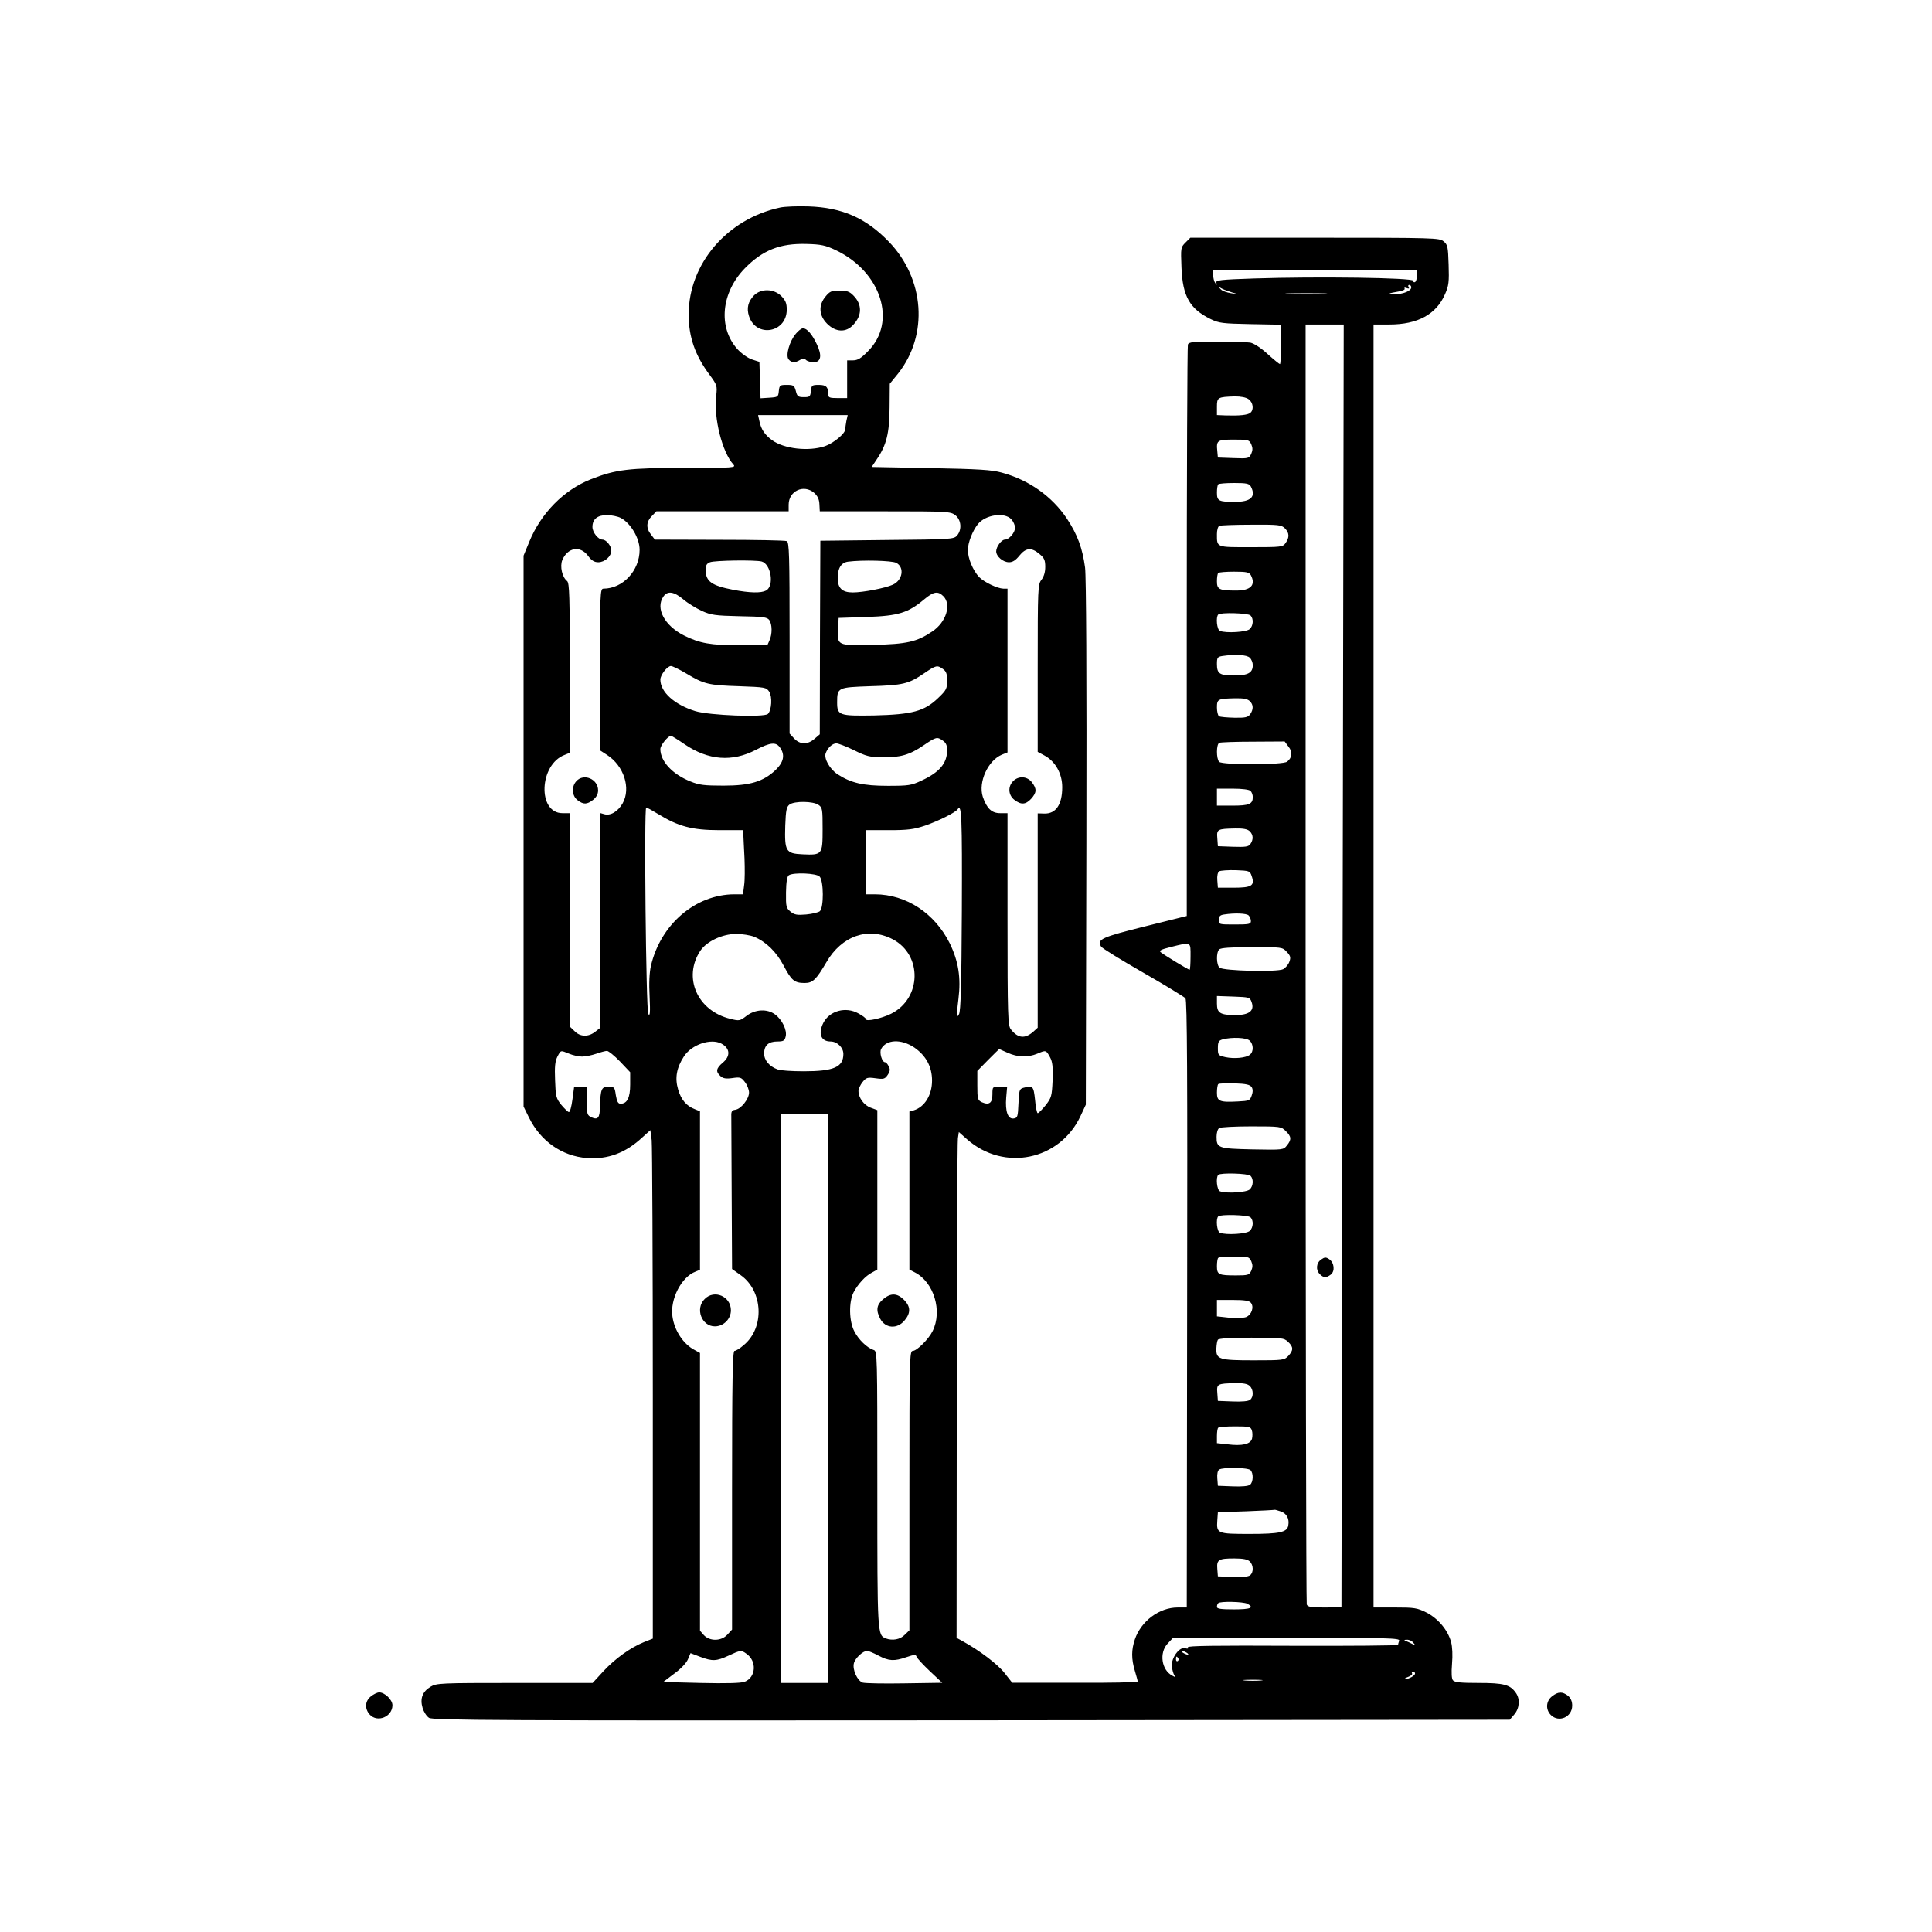 <?xml version="1.0" standalone="no"?>
<!DOCTYPE svg PUBLIC "-//W3C//DTD SVG 20010904//EN"
 "http://www.w3.org/TR/2001/REC-SVG-20010904/DTD/svg10.dtd">
<svg version="1.0" xmlns="http://www.w3.org/2000/svg"
 width="1024pt" height="1024pt" viewBox="0 0 1024 1024"
 preserveAspectRatio="xMidYMid meet">
<g transform="translate(0,1024) scale(0.1,-0.1)"
fill="#000000" stroke="none">
<path d="M4135 9140 c-281 -60 -485 -298 -485 -567 0 -119 34 -217 112 -321
38 -52 40 -56 34 -110 -14 -118 32 -299 91 -364 15 -17 3 -18 -255 -18 -301 0
-367 -8 -500 -60 -144 -57 -265 -180 -327 -332 l-30 -73 0 -1460 0 -1460 28
-57 c62 -127 176 -206 308 -216 111 -8 205 27 294 110 l42 38 7 -53 c3 -28 6
-635 6 -1347 l0 -1295 -48 -19 c-71 -29 -152 -87 -215 -155 l-56 -61 -413 0
c-395 0 -414 -1 -446 -20 -43 -26 -57 -63 -42 -113 6 -20 21 -44 34 -52 20
-13 353 -15 2875 -13 l2853 3 24 28 c28 33 32 82 8 115 -30 43 -64 52 -197 52
-93 0 -127 3 -136 14 -7 8 -9 38 -5 87 4 45 2 91 -5 116 -17 63 -68 124 -130
156 -50 25 -64 27 -168 27 l-113 0 0 3400 0 3400 84 0 c150 0 249 54 295 161
20 45 22 66 19 156 -3 96 -5 106 -27 124 -22 18 -48 19 -683 19 l-659 0 -26
-26 c-25 -25 -25 -28 -21 -132 6 -153 44 -219 154 -273 45 -22 64 -24 212 -27
l162 -3 0 -105 c0 -57 -3 -104 -6 -104 -3 0 -33 24 -66 54 -36 33 -72 56 -91
60 -18 3 -98 5 -178 5 -125 1 -148 -2 -153 -15 -3 -9 -6 -694 -6 -1522 l0
-1507 -221 -55 c-229 -57 -257 -69 -233 -107 5 -9 106 -71 223 -138 117 -67
218 -129 224 -136 9 -11 11 -409 9 -1622 l-2 -1607 -48 0 c-98 0 -194 -72
-227 -169 -19 -56 -19 -104 0 -167 8 -27 15 -52 15 -56 0 -5 -150 -8 -332 -7
l-333 0 -41 52 c-36 46 -132 119 -223 169 l-31 17 1 1308 c1 719 3 1323 6
1340 l5 33 44 -39 c196 -172 491 -111 601 124 l28 60 3 1385 c2 893 -1 1412
-7 1462 -14 103 -40 174 -96 259 -79 118 -201 205 -345 244 -53 15 -122 19
-378 24 l-312 6 26 39 c53 77 68 140 69 276 l1 126 44 54 c162 205 141 502
-49 699 -122 126 -247 181 -426 187 -60 2 -128 -1 -150 -6z m295 -226 c241
-115 326 -381 170 -536 -36 -37 -54 -48 -79 -48 l-31 0 0 -100 0 -100 -50 0
c-43 0 -50 3 -50 19 0 40 -11 51 -50 51 -36 0 -39 -2 -42 -32 -3 -30 -6 -33
-37 -33 -31 0 -36 4 -43 33 -8 29 -12 32 -48 32 -36 0 -39 -2 -42 -32 -3 -32
-5 -33 -50 -36 l-47 -3 -3 96 -3 97 -40 13 c-23 8 -56 32 -77 55 -103 115 -86
299 40 428 94 96 186 133 327 129 77 -2 100 -7 155 -33z m3080 -133 c0 -17 -4
-33 -10 -36 -5 -3 -10 0 -10 7 0 16 -509 23 -843 12 -181 -6 -205 -9 -200 -23
4 -14 3 -14 -6 -1 -6 8 -11 27 -11 43 l0 27 540 0 540 0 0 -29z m-30 -64 c0
-19 -44 -37 -88 -36 -41 1 -36 4 21 14 21 3 35 10 32 15 -4 6 1 7 11 3 12 -4
15 -3 10 5 -4 7 -2 12 3 12 6 0 11 -6 11 -13z m-950 -27 l35 -10 -40 6 c-22 3
-47 12 -55 21 -13 14 -13 14 5 4 11 -6 36 -15 55 -21z m482 -7 c-51 -2 -132
-2 -180 0 -48 1 -6 3 93 3 99 0 138 -2 87 -3z m104 -3560 c-3 -1869 -6 -3399
-6 -3400 0 -2 -40 -3 -89 -3 -72 0 -90 3 -95 16 -3 9 -6 1539 -6 3400 l0 3384
101 0 101 0 -6 -3397z m-498 3001 c24 -17 29 -56 9 -72 -14 -12 -58 -16 -129
-14 l-48 2 0 44 c0 50 4 52 95 55 32 0 59 -5 73 -15z m-2132 -115 c-3 -17 -6
-37 -6 -44 0 -23 -62 -74 -108 -90 -87 -29 -217 -14 -280 32 -39 29 -58 57
-67 101 l-7 32 237 0 238 0 -7 -31z m2146 -124 c8 -19 8 -31 0 -50 -12 -25
-15 -26 -94 -23 l-83 3 -3 33 c-6 58 -1 62 88 62 76 0 81 -1 92 -25z m-2 -224
c28 -54 0 -81 -85 -81 -86 0 -95 5 -95 49 0 21 3 41 7 44 3 4 41 7 84 7 67 0
80 -3 89 -19z m-2315 -33 c18 -16 27 -34 28 -60 l2 -38 346 0 c335 0 347 -1
373 -21 31 -25 35 -76 9 -107 -17 -20 -31 -21 -372 -24 l-353 -4 -2 -513 -1
-513 -28 -24 c-37 -32 -77 -31 -108 2 l-24 26 0 506 c0 441 -2 508 -15 514 -8
4 -169 7 -357 7 l-342 1 -20 26 c-28 35 -26 69 4 99 l24 25 351 0 350 0 0 35
c0 73 80 110 135 63z m-1025 -133 c52 -27 100 -107 100 -169 0 -111 -89 -206
-192 -206 -17 0 -18 -27 -18 -428 l0 -429 37 -24 c90 -58 128 -177 83 -257
-25 -44 -66 -68 -99 -57 l-21 6 0 -570 0 -570 -26 -20 c-36 -28 -79 -27 -109
4 l-25 24 0 566 0 565 -39 0 c-133 0 -124 258 12 309 l27 11 0 449 c0 379 -2
450 -14 461 -27 21 -39 78 -26 111 28 67 94 79 136 24 19 -26 34 -35 55 -35
34 0 69 31 69 62 0 25 -27 58 -47 58 -22 0 -53 38 -53 67 0 41 26 63 77 63 24
0 57 -7 73 -15z m2070 -7 c11 -12 20 -32 20 -45 0 -26 -32 -63 -54 -63 -18 0
-46 -38 -46 -62 0 -27 36 -58 68 -58 19 0 35 10 55 35 34 42 64 45 106 9 26
-21 31 -33 31 -69 0 -27 -7 -51 -20 -68 -19 -24 -20 -40 -20 -469 l0 -443 37
-20 c57 -31 93 -96 93 -167 0 -93 -34 -142 -95 -140 l-35 1 0 -568 0 -568 -22
-20 c-45 -40 -82 -37 -120 11 -16 19 -18 66 -18 584 l0 562 -39 0 c-45 0 -71
25 -92 87 -25 77 27 192 101 223 l30 12 0 434 0 434 -22 0 c-32 1 -101 34
-128 61 -33 35 -60 99 -60 144 0 39 25 102 53 137 40 50 141 65 177 26z m1450
-48 c24 -24 25 -48 4 -78 -15 -21 -21 -22 -183 -22 -187 0 -181 -3 -181 70 0
21 6 41 13 43 6 3 83 6 170 6 144 1 159 -1 177 -19z m-2773 -176 c50 -14 68
-130 23 -154 -26 -14 -85 -13 -174 4 -114 22 -145 44 -146 104 0 25 5 35 23
42 25 10 240 13 274 4z m713 -7 c45 -23 35 -92 -18 -116 -39 -18 -158 -41
-212 -41 -57 0 -80 23 -80 77 0 52 19 81 54 86 77 10 232 6 256 -6z m1880 -66
c27 -52 -1 -81 -78 -81 -90 0 -102 6 -102 49 0 21 3 41 7 44 3 4 41 7 84 7 67
0 80 -3 89 -19z m-3008 -128 c23 -20 68 -47 98 -61 49 -22 70 -25 200 -28 124
-2 146 -5 157 -20 16 -22 17 -75 1 -109 l-11 -25 -147 0 c-153 0 -211 10 -295
52 -103 52 -152 144 -109 206 22 32 56 27 106 -15z m1378 17 c44 -44 15 -138
-59 -187 -81 -55 -135 -67 -313 -71 -192 -4 -192 -5 -186 91 l3 52 150 5 c168
6 218 22 303 93 50 42 73 46 102 17z m1628 -102 c17 -17 15 -54 -4 -72 -16
-16 -124 -23 -158 -10 -16 6 -23 73 -9 87 12 12 158 8 171 -5z m-4 -224 c9 -8
16 -26 16 -39 0 -41 -25 -55 -99 -55 -77 0 -91 9 -91 61 0 33 3 38 28 42 68
10 131 7 146 -9z m-2986 -84 c93 -56 118 -62 280 -67 138 -5 143 -6 159 -29
17 -27 13 -98 -7 -118 -19 -19 -311 -8 -385 15 -110 34 -185 101 -185 167 0
25 37 72 56 72 8 0 45 -18 82 -40z m1360 24 c17 -12 22 -25 22 -61 0 -43 -4
-51 -48 -93 -73 -70 -137 -87 -339 -92 -185 -3 -196 0 -196 69 0 79 3 80 175
86 174 5 203 12 284 67 66 45 71 46 102 24z m1626 -170 c20 -19 20 -44 2 -70
-12 -16 -26 -19 -84 -18 -38 1 -75 4 -81 8 -6 4 -11 25 -11 46 0 45 5 47 97
49 44 1 66 -4 77 -15z m-2995 -229 c125 -85 252 -95 378 -29 77 40 106 42 127
12 28 -39 20 -77 -23 -119 -66 -62 -135 -83 -276 -83 -101 0 -129 3 -175 22
-96 38 -160 107 -160 172 0 20 41 70 56 70 4 0 37 -20 73 -45z m1369 19 c16
-11 22 -25 22 -50 0 -69 -40 -117 -135 -161 -55 -26 -69 -28 -180 -28 -130 0
-195 15 -267 62 -41 28 -71 82 -62 110 11 30 36 53 57 53 10 0 52 -16 93 -36
64 -32 83 -37 151 -38 96 -1 144 13 219 64 66 45 71 46 102 24z m1831 -31 c23
-28 20 -59 -7 -80 -22 -18 -343 -18 -360 -1 -16 16 -16 95 1 101 6 3 87 6 179
6 l167 1 20 -27z m-201 -235 c7 -7 12 -21 12 -33 0 -37 -20 -45 -107 -45 l-83
0 0 45 0 45 83 0 c51 0 88 -5 95 -12z m-2290 -74 c21 -14 22 -23 22 -129 0
-135 -2 -138 -107 -133 -88 4 -95 16 -91 152 3 83 7 100 23 112 26 19 125 18
153 -2z m-849 -49 c106 -65 179 -85 324 -85 l127 0 0 -27 c1 -16 3 -71 6 -123
2 -52 2 -116 -2 -142 l-6 -48 -46 0 c-207 -1 -391 -160 -442 -379 -8 -35 -11
-93 -7 -164 4 -85 2 -106 -7 -91 -12 21 -23 1094 -11 1094 4 0 33 -16 64 -35z
m1609 -508 c-2 -397 -6 -537 -15 -552 -15 -25 -15 -19 -3 81 14 112 0 199 -46
294 -80 160 -230 259 -396 260 l-48 0 0 170 0 170 121 0 c101 0 132 4 192 24
72 25 162 70 173 87 21 34 24 -45 22 -534z m1526 417 c19 -19 20 -44 3 -68
-10 -14 -26 -16 -92 -14 l-80 3 -3 42 c-4 48 0 50 95 52 44 1 66 -4 77 -15z
m10 -237 c18 -51 1 -62 -95 -62 l-84 0 -3 39 c-2 24 2 42 10 48 7 4 47 7 88 6
72 -3 75 -4 84 -31z m-2290 -3 c22 -21 23 -166 1 -184 -8 -6 -40 -14 -72 -17
-48 -4 -62 -2 -83 15 -23 19 -25 26 -24 102 1 58 6 85 15 91 25 16 146 11 163
-7z m2274 -206 c7 -7 12 -20 12 -30 0 -16 -10 -18 -85 -18 -83 0 -85 0 -85 24
0 19 6 26 28 29 58 9 119 6 130 -5z m-2621 -113 c64 -27 118 -80 157 -154 41
-78 57 -91 111 -91 43 0 61 18 115 110 81 140 222 189 351 122 159 -83 154
-314 -8 -395 -50 -25 -133 -43 -133 -29 0 5 -18 19 -41 31 -66 37 -152 14
-185 -50 -29 -57 -13 -99 38 -99 35 0 68 -32 68 -66 0 -70 -51 -92 -210 -92
-63 0 -125 4 -139 10 -44 16 -71 49 -71 84 0 43 23 64 70 64 32 0 39 4 44 26
9 33 -19 91 -57 118 -41 30 -104 27 -150 -8 -35 -27 -39 -28 -86 -16 -175 42
-253 219 -159 361 34 50 117 89 190 89 32 0 75 -7 95 -15z m2313 -105 c0 -38
-2 -70 -5 -70 -6 0 -135 78 -153 93 -11 8 2 15 55 28 109 27 103 29 103 -51z
m510 25 c20 -21 22 -30 14 -52 -5 -15 -20 -33 -33 -40 -32 -16 -316 -9 -337 8
-17 14 -19 80 -2 97 8 8 61 12 173 12 160 0 162 0 185 -25z m-186 -267 c16
-45 -13 -68 -86 -68 -81 0 -98 11 -98 61 l0 40 87 -3 c85 -3 88 -4 97 -30z
m-10 -204 c20 -19 21 -58 1 -74 -20 -17 -83 -23 -130 -13 -38 9 -40 10 -40 48
0 33 4 40 25 46 48 13 128 10 144 -7z m-2801 -15 c47 -25 50 -67 7 -102 -35
-30 -37 -47 -12 -70 14 -13 29 -16 64 -11 41 6 47 4 66 -21 12 -15 22 -40 22
-56 0 -33 -42 -87 -73 -91 -18 -2 -22 -9 -21 -35 0 -18 1 -208 2 -421 l2 -388
45 -32 c120 -84 129 -280 16 -372 -19 -17 -41 -30 -48 -30 -10 0 -13 -148 -13
-739 l0 -738 -25 -27 c-32 -35 -92 -36 -124 -3 l-21 24 0 736 0 736 -27 15
c-61 31 -109 104 -119 179 -13 92 48 209 122 237 l24 10 0 420 0 420 -27 11
c-45 17 -73 50 -89 105 -18 61 -8 115 31 175 41 63 142 97 198 68z m1023 -21
c62 -43 94 -102 94 -175 0 -77 -39 -140 -97 -158 l-23 -6 0 -419 0 -419 29
-15 c101 -52 147 -205 94 -311 -21 -43 -84 -105 -105 -105 -17 0 -18 -35 -18
-740 l0 -741 -25 -24 c-24 -25 -65 -32 -100 -19 -45 18 -45 20 -45 793 0 722
0 730 -20 736 -34 11 -80 55 -102 99 -28 53 -30 155 -4 206 23 44 63 88 99
106 l27 15 0 422 0 423 -35 13 c-36 13 -65 53 -65 89 0 11 10 32 21 46 20 25
26 27 70 21 43 -6 49 -4 64 18 13 20 14 30 5 46 -6 12 -14 21 -19 21 -16 0
-31 50 -21 70 27 51 106 55 176 8z m495 -28 c53 -24 107 -25 156 -5 47 20 47
20 68 -18 14 -26 16 -51 14 -123 -4 -84 -6 -92 -37 -132 -19 -23 -37 -42 -42
-42 -4 0 -11 32 -14 70 -8 74 -11 78 -63 64 -20 -6 -22 -13 -25 -83 -3 -70 -5
-76 -25 -79 -31 -5 -46 37 -40 111 l5 57 -39 0 c-39 0 -39 0 -39 -40 0 -46
-17 -59 -56 -42 -22 11 -24 17 -24 89 l0 77 57 58 c32 32 58 58 59 58 1 0 21
-9 45 -20z m-2324 -5 c19 -8 50 -15 68 -15 18 0 52 7 75 15 23 8 49 15 57 15
8 0 39 -25 69 -56 l54 -57 0 -65 c0 -70 -16 -102 -51 -102 -13 0 -19 11 -25
45 -6 43 -8 45 -39 45 -37 0 -42 -11 -45 -105 -1 -60 -11 -72 -45 -57 -23 11
-25 16 -25 87 l0 75 -33 0 -34 0 -9 -67 c-5 -38 -13 -68 -19 -67 -5 0 -23 18
-40 38 -28 35 -30 45 -33 131 -3 71 0 100 12 124 19 36 16 35 63 16z m3617
-177 c7 -11 7 -26 0 -45 -9 -26 -13 -28 -74 -31 -97 -5 -110 1 -110 47 0 21 3
41 7 45 4 4 43 5 86 4 62 -2 82 -7 91 -20z m-2244 -1650 l0 -1508 -125 0 -125
0 0 1508 0 1508 125 0 125 0 0 -1508z m2425 1417 c30 -29 31 -45 6 -76 -19
-24 -21 -24 -183 -21 -182 4 -190 7 -190 67 0 21 6 41 14 46 7 5 84 9 171 9
154 0 158 -1 182 -25z m-187 -237 c17 -17 15 -54 -4 -72 -16 -16 -124 -23
-158 -10 -16 6 -23 73 -9 87 12 12 158 8 171 -5z m0 -220 c17 -17 15 -54 -4
-72 -16 -16 -124 -23 -158 -10 -16 6 -23 73 -9 87 12 12 158 8 171 -5z m4
-233 c8 -19 8 -31 0 -50 -11 -23 -17 -25 -81 -25 -92 0 -101 4 -101 49 0 21 3
41 7 44 3 4 42 7 85 7 74 0 79 -1 90 -25z m-2 -220 c18 -22 4 -64 -26 -76 -15
-5 -55 -6 -90 -3 l-64 7 0 43 0 44 84 0 c62 0 87 -4 96 -15z m197 -207 c29
-27 29 -45 1 -75 -21 -22 -27 -23 -183 -23 -184 0 -200 5 -198 63 1 20 4 40 8
46 4 7 67 11 177 11 163 0 173 -1 195 -22z m-203 -234 c20 -19 21 -58 2 -73
-9 -8 -43 -11 -93 -9 l-78 3 -3 42 c-4 48 0 50 95 52 44 1 66 -4 77 -15z m11
-235 c4 -11 4 -31 1 -44 -8 -30 -53 -40 -131 -30 l-55 6 0 38 c0 21 3 41 7 44
3 4 44 7 89 7 75 0 83 -2 89 -21z m-7 -211 c16 -16 15 -63 -2 -77 -9 -8 -43
-11 -93 -9 l-78 3 -3 39 c-2 24 2 42 10 47 20 13 152 11 166 -3z m161 -219
c31 -11 46 -39 39 -75 -6 -35 -46 -44 -204 -44 -172 0 -177 2 -172 72 l3 43
150 5 c83 3 150 7 151 8 1 1 15 -3 33 -9z m-165 -265 c20 -19 21 -58 2 -73 -9
-8 -43 -11 -93 -9 l-78 3 -3 39 c-4 49 6 56 90 56 47 0 71 -5 82 -16z m-13
-224 c39 -21 18 -30 -71 -30 -68 0 -90 3 -90 13 0 8 3 17 7 20 10 11 132 8
154 -3z m805 -196 c-3 -9 -6 -19 -6 -22 0 -4 -252 -6 -560 -5 -403 2 -559 0
-554 -8 4 -7 0 -9 -14 -5 -30 10 -75 -51 -71 -96 2 -18 8 -39 13 -47 9 -12 7
-12 -11 -2 -57 30 -70 121 -24 170 l29 31 602 0 c540 -1 601 -2 596 -16z m75
-11 c13 -15 12 -15 -6 -6 -11 6 -27 13 -35 16 -10 4 -8 6 6 6 12 1 28 -6 35
-16z m-3535 -58 c57 -39 51 -126 -10 -149 -21 -7 -96 -9 -231 -6 l-200 5 58
44 c35 25 65 57 73 76 l14 33 50 -19 c66 -25 87 -24 152 6 62 29 67 30 94 10z
m700 -10 c55 -29 83 -31 149 -8 41 14 50 14 53 2 3 -8 34 -42 70 -76 l66 -62
-199 -3 c-110 -2 -210 0 -223 4 -28 10 -55 69 -46 103 7 27 48 65 70 65 7 0
34 -11 60 -25z m1634 15 c8 -5 11 -10 5 -10 -5 0 -17 5 -25 10 -8 5 -10 10 -5
10 6 0 17 -5 25 -10z m-45 -29 c3 -5 2 -12 -3 -15 -5 -3 -9 1 -9 9 0 17 3 19
12 6z m1255 -81 c0 -11 -33 -30 -52 -29 -7 0 -1 5 15 11 15 5 25 14 21 19 -3
5 0 9 5 9 6 0 11 -4 11 -10z m-817 -37 c-24 -2 -62 -2 -85 0 -24 2 -5 4 42 4
47 0 66 -2 43 -4z"/>
<path d="M3997 8675 c-32 -33 -41 -68 -27 -111 38 -116 199 -88 200 34 0 35
-6 49 -29 73 -40 39 -106 41 -144 4z"/>
<path d="M4376 8669 c-39 -46 -36 -101 8 -145 45 -45 100 -48 138 -6 48 50 48
109 1 156 -20 21 -36 26 -73 26 -42 0 -52 -4 -74 -31z"/>
<path d="M4218 8471 c-34 -40 -55 -116 -38 -136 15 -18 34 -19 60 -3 15 10 22
10 32 0 6 -6 25 -12 40 -12 40 0 46 36 17 96 -25 53 -52 84 -73 84 -8 0 -25
-13 -38 -29z"/>
<path d="M7002 3564 c-26 -18 -29 -56 -6 -78 19 -19 33 -20 57 -2 24 18 19 64
-8 82 -18 12 -24 11 -43 -2z"/>
<path d="M3055 6100 c-27 -29 -24 -78 6 -101 31 -24 50 -24 83 2 17 14 26 30
26 50 0 60 -76 92 -115 49z"/>
<path d="M5370 6100 c-29 -29 -26 -74 6 -99 36 -28 60 -26 89 5 30 33 31 53 4
88 -25 32 -70 35 -99 6z"/>
<path d="M3735 3355 c-52 -51 -16 -145 54 -145 46 0 85 39 85 85 0 74 -88 112
-139 60z"/>
<path d="M4681 3354 c-35 -29 -39 -59 -16 -103 27 -52 90 -57 129 -10 34 40
33 74 -3 110 -36 36 -70 37 -110 3z"/>
<path d="M1966 1249 c-32 -25 -34 -66 -6 -97 41 -44 120 -11 120 50 0 29 -41
68 -70 68 -10 0 -29 -9 -44 -21z"/>
<path d="M8226 1249 c-32 -25 -35 -70 -6 -99 42 -42 113 -11 113 50 0 22 -7
39 -22 52 -30 23 -52 23 -85 -3z"/>
</g>
</svg>
